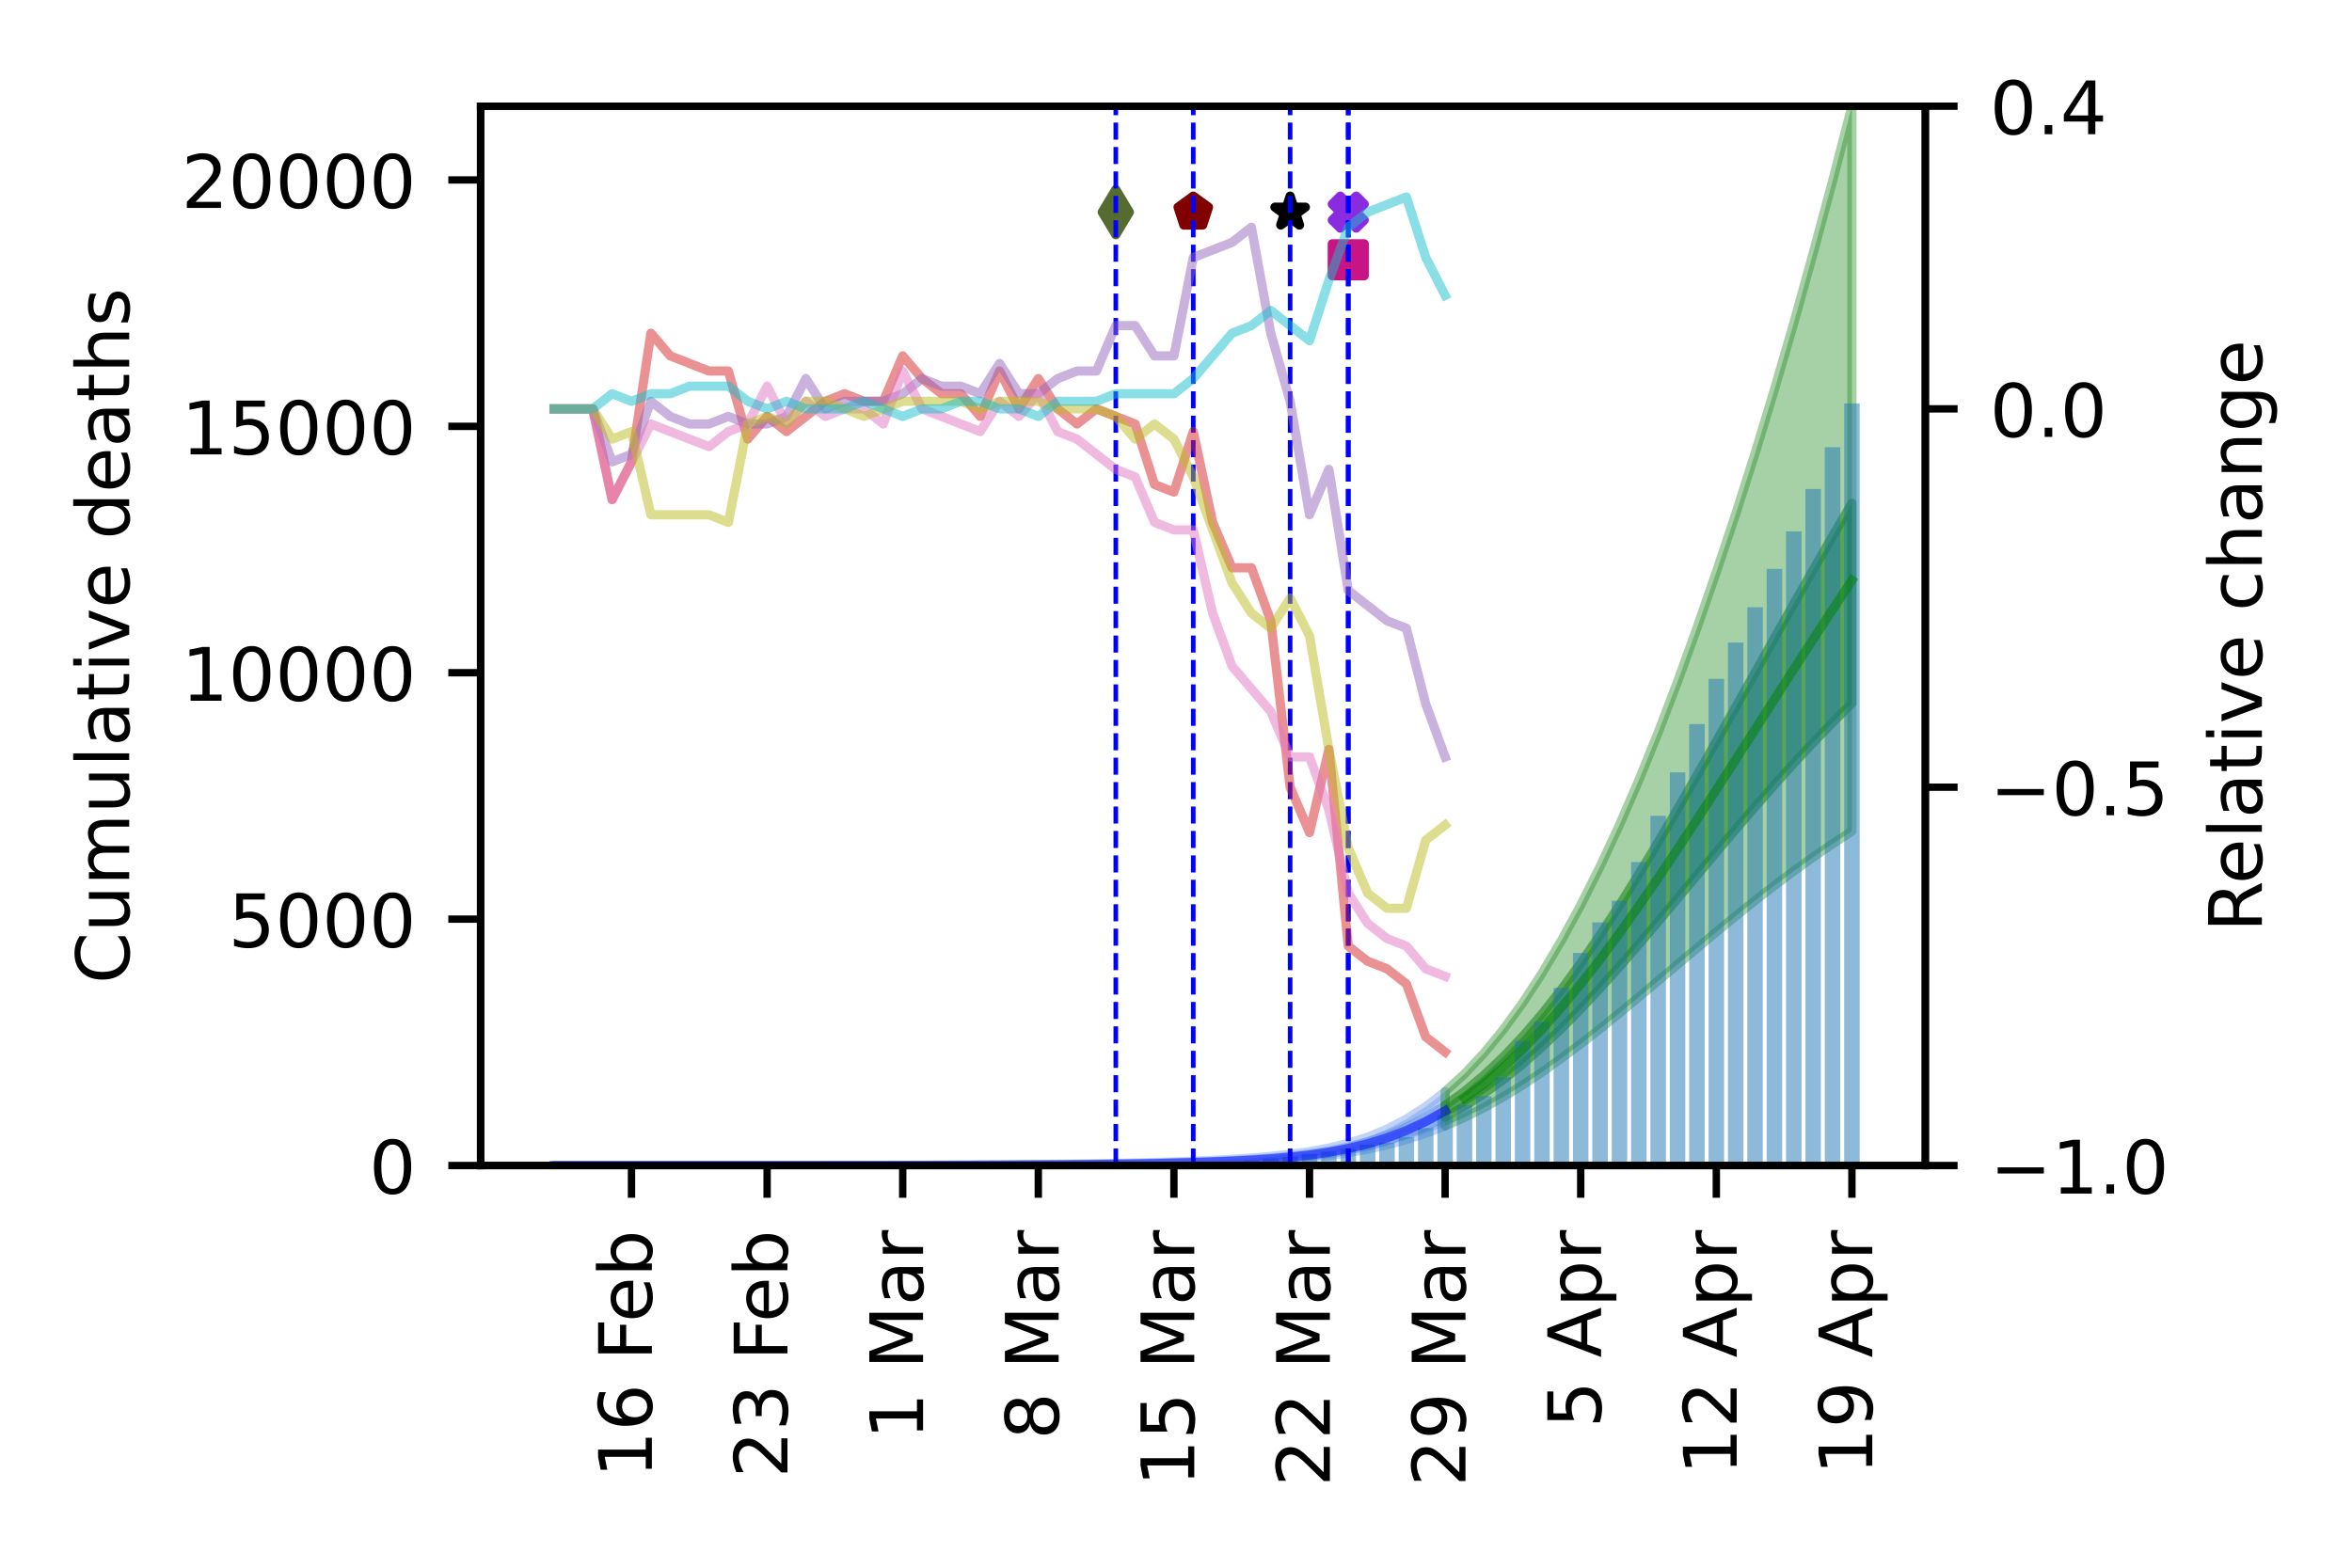 <?xml version="1.0" encoding="utf-8" standalone="no"?>
<!DOCTYPE svg PUBLIC "-//W3C//DTD SVG 1.1//EN"
  "http://www.w3.org/Graphics/SVG/1.1/DTD/svg11.dtd">
<!-- Created with matplotlib (https://matplotlib.org/) -->
<svg height="170.079pt" version="1.1" viewBox="0 0 255.118 170.079" width="255.118pt" xmlns="http://www.w3.org/2000/svg" xmlns:xlink="http://www.w3.org/1999/xlink">
 <defs>
  <style type="text/css">
*{stroke-linecap:butt;stroke-linejoin:round;}
  </style>
 </defs>
 <g id="figure_1">
  <g id="patch_1">
   <path d="M 0 170.079 
L 255.118 170.079 
L 255.118 0 
L 0 0 
z
" style="fill:#ffffff;"/>
  </g>
  <g id="axes_1">
   <g id="patch_2">
    <path d="M 52.13 126.449 
L 208.838 126.449 
L 208.838 11.52 
L 52.13 11.52 
z
" style="fill:#ffffff;"/>
   </g>
   <g id="PolyCollection_1">
    <defs>
     <path d="M 60.094 -43.63 
L 60.094 -43.63 
L 62.195 -43.63 
L 64.296 -43.63 
L 66.397 -43.63 
L 68.498 -43.63 
L 70.6 -43.63 
L 72.701 -43.63 
L 74.802 -43.63 
L 76.903 -43.63 
L 79.004 -43.63 
L 81.106 -43.63 
L 83.207 -43.631 
L 85.308 -43.631 
L 87.409 -43.631 
L 89.51 -43.632 
L 91.612 -43.633 
L 93.713 -43.633 
L 95.814 -43.635 
L 97.915 -43.636 
L 100.017 -43.638 
L 102.118 -43.64 
L 104.219 -43.642 
L 106.32 -43.646 
L 108.421 -43.65 
L 110.523 -43.655 
L 112.624 -43.661 
L 114.725 -43.67 
L 116.826 -43.68 
L 118.927 -43.693 
L 121.029 -43.709 
L 123.13 -43.73 
L 125.231 -43.756 
L 127.332 -43.788 
L 129.433 -43.83 
L 131.535 -43.882 
L 133.636 -43.948 
L 135.737 -44.033 
L 137.838 -44.143 
L 139.939 -44.286 
L 142.041 -44.472 
L 144.142 -44.712 
L 146.243 -45.018 
L 148.344 -45.402 
L 150.446 -45.873 
L 152.547 -46.444 
L 154.648 -47.127 
L 156.749 -47.929 
L 156.749 -51.649 
L 156.749 -51.649 
L 154.648 -50.02 
L 152.547 -48.669 
L 150.446 -47.574 
L 148.344 -46.708 
L 146.243 -46.039 
L 144.142 -45.528 
L 142.041 -45.143 
L 139.939 -44.85 
L 137.838 -44.624 
L 135.737 -44.446 
L 133.636 -44.305 
L 131.535 -44.191 
L 129.433 -44.098 
L 127.332 -44.022 
L 125.231 -43.959 
L 123.13 -43.906 
L 121.029 -43.862 
L 118.927 -43.825 
L 116.826 -43.794 
L 114.725 -43.767 
L 112.624 -43.745 
L 110.523 -43.726 
L 108.421 -43.71 
L 106.32 -43.696 
L 104.219 -43.685 
L 102.118 -43.675 
L 100.017 -43.667 
L 97.915 -43.66 
L 95.814 -43.654 
L 93.713 -43.649 
L 91.612 -43.644 
L 89.51 -43.641 
L 87.409 -43.638 
L 85.308 -43.636 
L 83.207 -43.634 
L 81.106 -43.633 
L 79.004 -43.632 
L 76.903 -43.631 
L 74.802 -43.631 
L 72.701 -43.63 
L 70.6 -43.63 
L 68.498 -43.63 
L 66.397 -43.63 
L 64.296 -43.63 
L 62.195 -43.63 
L 60.094 -43.63 
z
" id="m5f11920860" style="stroke:#6495ed;stroke-opacity:0.4;"/>
    </defs>
    <g clip-path="url(#p632bf73166)">
     <use style="fill:#6495ed;fill-opacity:0.4;stroke:#6495ed;stroke-opacity:0.4;" x="0" xlink:href="#m5f11920860" y="170.079"/>
    </g>
   </g>
   <g id="PolyCollection_2">
    <defs>
     <path d="M 60.094 -43.63 
L 60.094 -43.63 
L 62.195 -43.63 
L 64.296 -43.63 
L 66.397 -43.63 
L 68.498 -43.63 
L 70.6 -43.63 
L 72.701 -43.63 
L 74.802 -43.63 
L 76.903 -43.63 
L 79.004 -43.631 
L 81.106 -43.631 
L 83.207 -43.631 
L 85.308 -43.632 
L 87.409 -43.633 
L 89.51 -43.634 
L 91.612 -43.635 
L 93.713 -43.636 
L 95.814 -43.638 
L 97.915 -43.641 
L 100.017 -43.643 
L 102.118 -43.647 
L 104.219 -43.651 
L 106.32 -43.656 
L 108.421 -43.663 
L 110.523 -43.67 
L 112.624 -43.68 
L 114.725 -43.691 
L 116.826 -43.706 
L 118.927 -43.723 
L 121.029 -43.745 
L 123.13 -43.771 
L 125.231 -43.804 
L 127.332 -43.845 
L 129.433 -43.895 
L 131.535 -43.958 
L 133.636 -44.037 
L 135.737 -44.136 
L 137.838 -44.264 
L 139.939 -44.43 
L 142.041 -44.646 
L 144.142 -44.926 
L 146.243 -45.286 
L 148.344 -45.745 
L 150.446 -46.319 
L 152.547 -47.026 
L 154.648 -47.882 
L 156.749 -48.894 
L 156.749 -50.153 
L 156.749 -50.153 
L 154.648 -48.864 
L 152.547 -47.786 
L 150.446 -46.904 
L 148.344 -46.196 
L 146.243 -45.638 
L 144.142 -45.206 
L 142.041 -44.875 
L 139.939 -44.623 
L 137.838 -44.429 
L 135.737 -44.279 
L 133.636 -44.16 
L 131.535 -44.065 
L 129.433 -43.988 
L 127.332 -43.925 
L 125.231 -43.874 
L 123.13 -43.832 
L 121.029 -43.797 
L 118.927 -43.769 
L 116.826 -43.745 
L 114.725 -43.725 
L 112.624 -43.708 
L 110.523 -43.694 
L 108.421 -43.683 
L 106.32 -43.673 
L 104.219 -43.665 
L 102.118 -43.659 
L 100.017 -43.653 
L 97.915 -43.649 
L 95.814 -43.645 
L 93.713 -43.641 
L 91.612 -43.639 
L 89.51 -43.637 
L 87.409 -43.635 
L 85.308 -43.634 
L 83.207 -43.633 
L 81.106 -43.632 
L 79.004 -43.631 
L 76.903 -43.631 
L 74.802 -43.63 
L 72.701 -43.63 
L 70.6 -43.63 
L 68.498 -43.63 
L 66.397 -43.63 
L 64.296 -43.63 
L 62.195 -43.63 
L 60.094 -43.63 
z
" id="ma0b0ea42a6" style="stroke:#6495ed;stroke-opacity:0.6;"/>
    </defs>
    <g clip-path="url(#p632bf73166)">
     <use style="fill:#6495ed;fill-opacity:0.6;stroke:#6495ed;stroke-opacity:0.6;" x="0" xlink:href="#ma0b0ea42a6" y="170.079"/>
    </g>
   </g>
   <g id="PolyCollection_3">
    <defs>
     <path d="M 156.749 -51.649 
L 156.749 -47.929 
L 158.85 -48.855 
L 160.952 -49.903 
L 163.053 -51.072 
L 165.154 -52.359 
L 167.255 -53.762 
L 169.356 -55.257 
L 171.458 -56.831 
L 173.559 -58.472 
L 175.66 -60.169 
L 177.761 -61.908 
L 179.862 -63.673 
L 181.964 -65.446 
L 184.065 -67.214 
L 186.166 -68.966 
L 188.267 -70.689 
L 190.368 -72.376 
L 192.47 -74.006 
L 194.571 -75.581 
L 196.672 -77.087 
L 198.773 -78.53 
L 200.875 -79.902 
L 200.875 -158.559 
L 200.875 -158.559 
L 198.773 -150.425 
L 196.672 -142.612 
L 194.571 -135.029 
L 192.47 -127.818 
L 190.368 -120.894 
L 188.267 -114.293 
L 186.166 -108.011 
L 184.065 -101.938 
L 181.964 -96.126 
L 179.862 -90.615 
L 177.761 -85.424 
L 175.66 -80.577 
L 173.559 -76.069 
L 171.458 -71.88 
L 169.356 -68.029 
L 167.255 -64.482 
L 165.154 -61.263 
L 163.053 -58.373 
L 160.952 -55.811 
L 158.85 -53.572 
L 156.749 -51.649 
z
" id="m124aab570a" style="stroke:#228b22;stroke-opacity:0.4;"/>
    </defs>
    <g clip-path="url(#p632bf73166)">
     <use style="fill:#228b22;fill-opacity:0.4;stroke:#228b22;stroke-opacity:0.4;" x="0" xlink:href="#m124aab570a" y="170.079"/>
    </g>
   </g>
   <g id="PolyCollection_4">
    <defs>
     <path d="M 156.749 -50.153 
L 156.749 -48.894 
L 158.85 -50.074 
L 160.952 -51.425 
L 163.053 -52.948 
L 165.154 -54.64 
L 167.255 -56.491 
L 169.356 -58.49 
L 171.458 -60.623 
L 173.559 -62.869 
L 175.66 -65.207 
L 177.761 -67.625 
L 179.862 -70.096 
L 181.964 -72.6 
L 184.065 -75.114 
L 186.166 -77.623 
L 188.267 -80.105 
L 190.368 -82.544 
L 192.47 -84.934 
L 194.571 -87.265 
L 196.672 -89.519 
L 198.773 -91.691 
L 200.875 -93.777 
L 200.875 -115.483 
L 200.875 -115.483 
L 198.773 -111.906 
L 196.672 -108.264 
L 194.571 -104.577 
L 192.47 -100.854 
L 190.368 -97.108 
L 188.267 -93.368 
L 186.166 -89.645 
L 184.065 -85.955 
L 181.964 -82.31 
L 179.862 -78.726 
L 177.761 -75.237 
L 175.66 -71.871 
L 173.559 -68.651 
L 171.458 -65.592 
L 169.356 -62.726 
L 167.255 -60.067 
L 165.154 -57.624 
L 163.053 -55.404 
L 160.952 -53.416 
L 158.85 -51.668 
L 156.749 -50.153 
z
" id="m4860cd53b2" style="stroke:#228b22;stroke-opacity:0.6;"/>
    </defs>
    <g clip-path="url(#p632bf73166)">
     <use style="fill:#228b22;fill-opacity:0.6;stroke:#228b22;stroke-opacity:0.6;" x="0" xlink:href="#m4860cd53b2" y="170.079"/>
    </g>
   </g>
   <g id="PathCollection_1">
    <defs>
     <path d="M -0.866 1.732 
L 0 0.866 
L 0.866 1.732 
L 1.732 0.866 
L 0.866 0 
L 1.732 -0.866 
L 0.866 -1.732 
L 0 -0.866 
L -0.866 -1.732 
L -1.732 -0.866 
L -0.866 0 
L -1.732 0.866 
z
" id="mae37533519" style="stroke:#8a2be2;"/>
    </defs>
    <g clip-path="url(#p632bf73166)">
     <use style="fill:#8a2be2;stroke:#8a2be2;" x="146.243" xlink:href="#mae37533519" y="23.013"/>
    </g>
   </g>
   <g id="PathCollection_2">
    <defs>
     <path d="M 0 -1.732 
L -0.389 -0.535 
L -1.647 -0.535 
L -0.629 0.204 
L -1.018 1.401 
L -0 0.662 
L 1.018 1.401 
L 0.629 0.204 
L 1.647 -0.535 
L 0.389 -0.535 
z
" id="mb4231408d7" style="stroke:#000000;"/>
    </defs>
    <g clip-path="url(#p632bf73166)">
     <use style="stroke:#000000;" x="139.939" xlink:href="#mb4231408d7" y="23.013"/>
    </g>
   </g>
   <g id="PathCollection_3">
    <defs>
     <path d="M -1.732 1.732 
L 1.732 1.732 
L 1.732 -1.732 
L -1.732 -1.732 
z
" id="m657c094e1b" style="stroke:#c71585;"/>
    </defs>
    <g clip-path="url(#p632bf73166)">
     <use style="fill:#c71585;stroke:#c71585;" x="146.243" xlink:href="#m657c094e1b" y="28.185"/>
    </g>
   </g>
   <g id="PathCollection_4">
    <defs>
     <path d="M 0 -1.732 
L -1.647 -0.535 
L -1.018 1.401 
L 1.018 1.401 
L 1.647 -0.535 
z
" id="m9502b06add" style="stroke:#800000;"/>
    </defs>
    <g clip-path="url(#p632bf73166)">
     <use style="fill:#800000;stroke:#800000;" x="129.433" xlink:href="#m9502b06add" y="23.013"/>
    </g>
   </g>
   <g id="PathCollection_5">
    <defs>
     <path d="M -0 2.449 
L 1.47 0 
L 0 -2.449 
L -1.47 -0 
z
" id="mf3a448b32b" style="stroke:#556b2f;"/>
    </defs>
    <g clip-path="url(#p632bf73166)">
     <use style="fill:#556b2f;stroke:#556b2f;" x="121.029" xlink:href="#mf3a448b32b" y="23.013"/>
    </g>
   </g>
   <g id="patch_3">
    <path clip-path="url(#p632bf73166)" d="M 59.253 126.449 
L 60.934 126.449 
L 60.934 126.449 
L 59.253 126.449 
z
" style="fill:#1f77b4;opacity:0.5;"/>
   </g>
   <g id="patch_4">
    <path clip-path="url(#p632bf73166)" d="M 61.354 126.449 
L 63.035 126.449 
L 63.035 126.449 
L 61.354 126.449 
z
" style="fill:#1f77b4;opacity:0.5;"/>
   </g>
   <g id="patch_5">
    <path clip-path="url(#p632bf73166)" d="M 63.456 126.449 
L 65.136 126.449 
L 65.136 126.449 
L 63.456 126.449 
z
" style="fill:#1f77b4;opacity:0.5;"/>
   </g>
   <g id="patch_6">
    <path clip-path="url(#p632bf73166)" d="M 65.557 126.449 
L 67.238 126.449 
L 67.238 126.449 
L 65.557 126.449 
z
" style="fill:#1f77b4;opacity:0.5;"/>
   </g>
   <g id="patch_7">
    <path clip-path="url(#p632bf73166)" d="M 67.658 126.449 
L 69.339 126.449 
L 69.339 126.449 
L 67.658 126.449 
z
" style="fill:#1f77b4;opacity:0.5;"/>
   </g>
   <g id="patch_8">
    <path clip-path="url(#p632bf73166)" d="M 69.759 126.449 
L 71.44 126.449 
L 71.44 126.449 
L 69.759 126.449 
z
" style="fill:#1f77b4;opacity:0.5;"/>
   </g>
   <g id="patch_9">
    <path clip-path="url(#p632bf73166)" d="M 71.86 126.449 
L 73.541 126.449 
L 73.541 126.449 
L 71.86 126.449 
z
" style="fill:#1f77b4;opacity:0.5;"/>
   </g>
   <g id="patch_10">
    <path clip-path="url(#p632bf73166)" d="M 73.962 126.449 
L 75.643 126.449 
L 75.643 126.449 
L 73.962 126.449 
z
" style="fill:#1f77b4;opacity:0.5;"/>
   </g>
   <g id="patch_11">
    <path clip-path="url(#p632bf73166)" d="M 76.063 126.449 
L 77.744 126.449 
L 77.744 126.449 
L 76.063 126.449 
z
" style="fill:#1f77b4;opacity:0.5;"/>
   </g>
   <g id="patch_12">
    <path clip-path="url(#p632bf73166)" d="M 78.164 126.449 
L 79.845 126.449 
L 79.845 126.449 
L 78.164 126.449 
z
" style="fill:#1f77b4;opacity:0.5;"/>
   </g>
   <g id="patch_13">
    <path clip-path="url(#p632bf73166)" d="M 80.265 126.449 
L 81.946 126.449 
L 81.946 126.449 
L 80.265 126.449 
z
" style="fill:#1f77b4;opacity:0.5;"/>
   </g>
   <g id="patch_14">
    <path clip-path="url(#p632bf73166)" d="M 82.366 126.449 
L 84.047 126.449 
L 84.047 126.449 
L 82.366 126.449 
z
" style="fill:#1f77b4;opacity:0.5;"/>
   </g>
   <g id="patch_15">
    <path clip-path="url(#p632bf73166)" d="M 84.468 126.449 
L 86.149 126.449 
L 86.149 126.449 
L 84.468 126.449 
z
" style="fill:#1f77b4;opacity:0.5;"/>
   </g>
   <g id="patch_16">
    <path clip-path="url(#p632bf73166)" d="M 86.569 126.449 
L 88.25 126.449 
L 88.25 126.449 
L 86.569 126.449 
z
" style="fill:#1f77b4;opacity:0.5;"/>
   </g>
   <g id="patch_17">
    <path clip-path="url(#p632bf73166)" d="M 88.67 126.449 
L 90.351 126.449 
L 90.351 126.449 
L 88.67 126.449 
z
" style="fill:#1f77b4;opacity:0.5;"/>
   </g>
   <g id="patch_18">
    <path clip-path="url(#p632bf73166)" d="M 90.771 126.449 
L 92.452 126.449 
L 92.452 126.449 
L 90.771 126.449 
z
" style="fill:#1f77b4;opacity:0.5;"/>
   </g>
   <g id="patch_19">
    <path clip-path="url(#p632bf73166)" d="M 92.872 126.449 
L 94.553 126.449 
L 94.553 126.449 
L 92.872 126.449 
z
" style="fill:#1f77b4;opacity:0.5;"/>
   </g>
   <g id="patch_20">
    <path clip-path="url(#p632bf73166)" d="M 94.974 126.449 
L 96.655 126.449 
L 96.655 126.449 
L 94.974 126.449 
z
" style="fill:#1f77b4;opacity:0.5;"/>
   </g>
   <g id="patch_21">
    <path clip-path="url(#p632bf73166)" d="M 97.075 126.449 
L 98.756 126.449 
L 98.756 126.449 
L 97.075 126.449 
z
" style="fill:#1f77b4;opacity:0.5;"/>
   </g>
   <g id="patch_22">
    <path clip-path="url(#p632bf73166)" d="M 99.176 126.449 
L 100.857 126.449 
L 100.857 126.449 
L 99.176 126.449 
z
" style="fill:#1f77b4;opacity:0.5;"/>
   </g>
   <g id="patch_23">
    <path clip-path="url(#p632bf73166)" d="M 101.277 126.449 
L 102.958 126.449 
L 102.958 126.449 
L 101.277 126.449 
z
" style="fill:#1f77b4;opacity:0.5;"/>
   </g>
   <g id="patch_24">
    <path clip-path="url(#p632bf73166)" d="M 103.378 126.449 
L 105.059 126.449 
L 105.059 126.449 
L 103.378 126.449 
z
" style="fill:#1f77b4;opacity:0.5;"/>
   </g>
   <g id="patch_25">
    <path clip-path="url(#p632bf73166)" d="M 105.48 126.449 
L 107.161 126.449 
L 107.161 126.449 
L 105.48 126.449 
z
" style="fill:#1f77b4;opacity:0.5;"/>
   </g>
   <g id="patch_26">
    <path clip-path="url(#p632bf73166)" d="M 107.581 126.449 
L 109.262 126.449 
L 109.262 126.443 
L 107.581 126.443 
z
" style="fill:#1f77b4;opacity:0.5;"/>
   </g>
   <g id="patch_27">
    <path clip-path="url(#p632bf73166)" d="M 109.682 126.449 
L 111.363 126.449 
L 111.363 126.443 
L 109.682 126.443 
z
" style="fill:#1f77b4;opacity:0.5;"/>
   </g>
   <g id="patch_28">
    <path clip-path="url(#p632bf73166)" d="M 111.783 126.449 
L 113.464 126.449 
L 113.464 126.438 
L 111.783 126.438 
z
" style="fill:#1f77b4;opacity:0.5;"/>
   </g>
   <g id="patch_29">
    <path clip-path="url(#p632bf73166)" d="M 113.885 126.449 
L 115.565 126.449 
L 115.565 126.433 
L 113.885 126.433 
z
" style="fill:#1f77b4;opacity:0.5;"/>
   </g>
   <g id="patch_30">
    <path clip-path="url(#p632bf73166)" d="M 115.986 126.449 
L 117.667 126.449 
L 117.667 126.422 
L 115.986 126.422 
z
" style="fill:#1f77b4;opacity:0.5;"/>
   </g>
   <g id="patch_31">
    <path clip-path="url(#p632bf73166)" d="M 118.087 126.449 
L 119.768 126.449 
L 119.768 126.417 
L 118.087 126.417 
z
" style="fill:#1f77b4;opacity:0.5;"/>
   </g>
   <g id="patch_32">
    <path clip-path="url(#p632bf73166)" d="M 120.188 126.449 
L 121.869 126.449 
L 121.869 126.417 
L 120.188 126.417 
z
" style="fill:#1f77b4;opacity:0.5;"/>
   </g>
   <g id="patch_33">
    <path clip-path="url(#p632bf73166)" d="M 122.289 126.449 
L 123.97 126.449 
L 123.97 126.395 
L 122.289 126.395 
z
" style="fill:#1f77b4;opacity:0.5;"/>
   </g>
   <g id="patch_34">
    <path clip-path="url(#p632bf73166)" d="M 124.391 126.449 
L 126.072 126.449 
L 126.072 126.395 
L 124.391 126.395 
z
" style="fill:#1f77b4;opacity:0.5;"/>
   </g>
   <g id="patch_35">
    <path clip-path="url(#p632bf73166)" d="M 126.492 126.449 
L 128.173 126.449 
L 128.173 126.336 
L 126.492 126.336 
z
" style="fill:#1f77b4;opacity:0.5;"/>
   </g>
   <g id="patch_36">
    <path clip-path="url(#p632bf73166)" d="M 128.593 126.449 
L 130.274 126.449 
L 130.274 126.262 
L 128.593 126.262 
z
" style="fill:#1f77b4;opacity:0.5;"/>
   </g>
   <g id="patch_37">
    <path clip-path="url(#p632bf73166)" d="M 130.694 126.449 
L 132.375 126.449 
L 132.375 126.155 
L 130.694 126.155 
z
" style="fill:#1f77b4;opacity:0.5;"/>
   </g>
   <g id="patch_38">
    <path clip-path="url(#p632bf73166)" d="M 132.795 126.449 
L 134.476 126.449 
L 134.476 126.128 
L 132.795 126.128 
z
" style="fill:#1f77b4;opacity:0.5;"/>
   </g>
   <g id="patch_39">
    <path clip-path="url(#p632bf73166)" d="M 134.897 126.449 
L 136.578 126.449 
L 136.578 125.898 
L 134.897 125.898 
z
" style="fill:#1f77b4;opacity:0.5;"/>
   </g>
   <g id="patch_40">
    <path clip-path="url(#p632bf73166)" d="M 136.998 126.449 
L 138.679 126.449 
L 138.679 125.679 
L 136.998 125.679 
z
" style="fill:#1f77b4;opacity:0.5;"/>
   </g>
   <g id="patch_41">
    <path clip-path="url(#p632bf73166)" d="M 139.099 126.449 
L 140.78 126.449 
L 140.78 125.502 
L 139.099 125.502 
z
" style="fill:#1f77b4;opacity:0.5;"/>
   </g>
   <g id="patch_42">
    <path clip-path="url(#p632bf73166)" d="M 141.2 126.449 
L 142.881 126.449 
L 142.881 125.203 
L 141.2 125.203 
z
" style="fill:#1f77b4;opacity:0.5;"/>
   </g>
   <g id="patch_43">
    <path clip-path="url(#p632bf73166)" d="M 143.301 126.449 
L 144.982 126.449 
L 144.982 124.946 
L 143.301 124.946 
z
" style="fill:#1f77b4;opacity:0.5;"/>
   </g>
   <g id="patch_44">
    <path clip-path="url(#p632bf73166)" d="M 145.403 126.449 
L 147.084 126.449 
L 147.084 124.658 
L 145.403 124.658 
z
" style="fill:#1f77b4;opacity:0.5;"/>
   </g>
   <g id="patch_45">
    <path clip-path="url(#p632bf73166)" d="M 147.504 126.449 
L 149.185 126.449 
L 149.185 124.193 
L 147.504 124.193 
z
" style="fill:#1f77b4;opacity:0.5;"/>
   </g>
   <g id="patch_46">
    <path clip-path="url(#p632bf73166)" d="M 149.605 126.449 
L 151.286 126.449 
L 151.286 123.973 
L 149.605 123.973 
z
" style="fill:#1f77b4;opacity:0.5;"/>
   </g>
   <g id="patch_47">
    <path clip-path="url(#p632bf73166)" d="M 151.706 126.449 
L 153.387 126.449 
L 153.387 123.359 
L 151.706 123.359 
z
" style="fill:#1f77b4;opacity:0.5;"/>
   </g>
   <g id="patch_48">
    <path clip-path="url(#p632bf73166)" d="M 153.807 126.449 
L 155.488 126.449 
L 155.488 122.391 
L 153.807 122.391 
z
" style="fill:#1f77b4;opacity:0.5;"/>
   </g>
   <g id="patch_49">
    <path clip-path="url(#p632bf73166)" d="M 155.909 126.449 
L 157.59 126.449 
L 157.59 121.001 
L 155.909 121.001 
z
" style="fill:#1f77b4;opacity:0.5;"/>
   </g>
   <g id="patch_50">
    <path clip-path="url(#p632bf73166)" d="M 158.01 126.449 
L 159.691 126.449 
L 159.691 119.883 
L 158.01 119.883 
z
" style="fill:#1f77b4;opacity:0.5;"/>
   </g>
   <g id="patch_51">
    <path clip-path="url(#p632bf73166)" d="M 160.111 126.449 
L 161.792 126.449 
L 161.792 118.921 
L 160.111 118.921 
z
" style="fill:#1f77b4;opacity:0.5;"/>
   </g>
   <g id="patch_52">
    <path clip-path="url(#p632bf73166)" d="M 162.212 126.449 
L 163.893 126.449 
L 163.893 116.884 
L 162.212 116.884 
z
" style="fill:#1f77b4;opacity:0.5;"/>
   </g>
   <g id="patch_53">
    <path clip-path="url(#p632bf73166)" d="M 164.314 126.449 
L 165.994 126.449 
L 165.994 112.912 
L 164.314 112.912 
z
" style="fill:#1f77b4;opacity:0.5;"/>
   </g>
   <g id="patch_54">
    <path clip-path="url(#p632bf73166)" d="M 166.415 126.449 
L 168.096 126.449 
L 168.096 110.832 
L 166.415 110.832 
z
" style="fill:#1f77b4;opacity:0.5;"/>
   </g>
   <g id="patch_55">
    <path clip-path="url(#p632bf73166)" d="M 168.516 126.449 
L 170.197 126.449 
L 170.197 107.175 
L 168.516 107.175 
z
" style="fill:#1f77b4;opacity:0.5;"/>
   </g>
   <g id="patch_56">
    <path clip-path="url(#p632bf73166)" d="M 170.617 126.449 
L 172.298 126.449 
L 172.298 103.39 
L 170.617 103.39 
z
" style="fill:#1f77b4;opacity:0.5;"/>
   </g>
   <g id="patch_57">
    <path clip-path="url(#p632bf73166)" d="M 172.718 126.449 
L 174.399 126.449 
L 174.399 100.07 
L 172.718 100.07 
z
" style="fill:#1f77b4;opacity:0.5;"/>
   </g>
   <g id="patch_58">
    <path clip-path="url(#p632bf73166)" d="M 174.82 126.449 
L 176.501 126.449 
L 176.501 97.723 
L 174.82 97.723 
z
" style="fill:#1f77b4;opacity:0.5;"/>
   </g>
   <g id="patch_59">
    <path clip-path="url(#p632bf73166)" d="M 176.921 126.449 
L 178.602 126.449 
L 178.602 93.52 
L 176.921 93.52 
z
" style="fill:#1f77b4;opacity:0.5;"/>
   </g>
   <g id="patch_60">
    <path clip-path="url(#p632bf73166)" d="M 179.022 126.449 
L 180.703 126.449 
L 180.703 88.506 
L 179.022 88.506 
z
" style="fill:#1f77b4;opacity:0.5;"/>
   </g>
   <g id="patch_61">
    <path clip-path="url(#p632bf73166)" d="M 181.123 126.449 
L 182.804 126.449 
L 182.804 83.795 
L 181.123 83.795 
z
" style="fill:#1f77b4;opacity:0.5;"/>
   </g>
   <g id="patch_62">
    <path clip-path="url(#p632bf73166)" d="M 183.224 126.449 
L 184.905 126.449 
L 184.905 78.556 
L 183.224 78.556 
z
" style="fill:#1f77b4;opacity:0.5;"/>
   </g>
   <g id="patch_63">
    <path clip-path="url(#p632bf73166)" d="M 185.326 126.449 
L 187.007 126.449 
L 187.007 73.653 
L 185.326 73.653 
z
" style="fill:#1f77b4;opacity:0.5;"/>
   </g>
   <g id="patch_64">
    <path clip-path="url(#p632bf73166)" d="M 187.427 126.449 
L 189.108 126.449 
L 189.108 69.713 
L 187.427 69.713 
z
" style="fill:#1f77b4;opacity:0.5;"/>
   </g>
   <g id="patch_65">
    <path clip-path="url(#p632bf73166)" d="M 189.528 126.449 
L 191.209 126.449 
L 191.209 65.88 
L 189.528 65.88 
z
" style="fill:#1f77b4;opacity:0.5;"/>
   </g>
   <g id="patch_66">
    <path clip-path="url(#p632bf73166)" d="M 191.629 126.449 
L 193.31 126.449 
L 193.31 61.72 
L 191.629 61.72 
z
" style="fill:#1f77b4;opacity:0.5;"/>
   </g>
   <g id="patch_67">
    <path clip-path="url(#p632bf73166)" d="M 193.73 126.449 
L 195.411 126.449 
L 195.411 57.652 
L 193.73 57.652 
z
" style="fill:#1f77b4;opacity:0.5;"/>
   </g>
   <g id="patch_68">
    <path clip-path="url(#p632bf73166)" d="M 195.832 126.449 
L 197.513 126.449 
L 197.513 53.048 
L 195.832 53.048 
z
" style="fill:#1f77b4;opacity:0.5;"/>
   </g>
   <g id="patch_69">
    <path clip-path="url(#p632bf73166)" d="M 197.933 126.449 
L 199.614 126.449 
L 199.614 48.52 
L 197.933 48.52 
z
" style="fill:#1f77b4;opacity:0.5;"/>
   </g>
   <g id="patch_70">
    <path clip-path="url(#p632bf73166)" d="M 200.034 126.449 
L 201.715 126.449 
L 201.715 43.772 
L 200.034 43.772 
z
" style="fill:#1f77b4;opacity:0.5;"/>
   </g>
   <g id="matplotlib.axis_1">
    <g id="xtick_1">
     <g id="line2d_1">
      <defs>
       <path d="M 0 0 
L 0 3.5 
" id="m95a0ed05ae" style="stroke:#000000;stroke-width:0.8;"/>
      </defs>
      <g>
       <use style="stroke:#000000;stroke-width:0.8;" x="200.875" xlink:href="#m95a0ed05ae" y="126.449"/>
      </g>
     </g>
     <g id="text_1">
      <!-- 19 Apr -->
      <defs>
       <path d="M 12.406 8.297 
L 28.516 8.297 
L 28.516 63.922 
L 10.984 60.406 
L 10.984 69.391 
L 28.422 72.906 
L 38.281 72.906 
L 38.281 8.297 
L 54.391 8.297 
L 54.391 0 
L 12.406 0 
z
" id="DejaVuSans-49"/>
       <path d="M 10.984 1.516 
L 10.984 10.5 
Q 14.703 8.734 18.5 7.812 
Q 22.312 6.891 25.984 6.891 
Q 35.75 6.891 40.891 13.453 
Q 46.047 20.016 46.781 33.406 
Q 43.953 29.203 39.594 26.953 
Q 35.25 24.703 29.984 24.703 
Q 19.047 24.703 12.672 31.312 
Q 6.297 37.938 6.297 49.422 
Q 6.297 60.641 12.938 67.422 
Q 19.578 74.219 30.609 74.219 
Q 43.266 74.219 49.922 64.516 
Q 56.594 54.828 56.594 36.375 
Q 56.594 19.141 48.406 8.859 
Q 40.234 -1.422 26.422 -1.422 
Q 22.703 -1.422 18.891 -0.688 
Q 15.094 0.047 10.984 1.516 
z
M 30.609 32.422 
Q 37.25 32.422 41.125 36.953 
Q 45.016 41.5 45.016 49.422 
Q 45.016 57.281 41.125 61.844 
Q 37.25 66.406 30.609 66.406 
Q 23.969 66.406 20.094 61.844 
Q 16.219 57.281 16.219 49.422 
Q 16.219 41.5 20.094 36.953 
Q 23.969 32.422 30.609 32.422 
z
" id="DejaVuSans-57"/>
       <path id="DejaVuSans-32"/>
       <path d="M 34.188 63.188 
L 20.797 26.906 
L 47.609 26.906 
z
M 28.609 72.906 
L 39.797 72.906 
L 67.578 0 
L 57.328 0 
L 50.688 18.703 
L 17.828 18.703 
L 11.188 0 
L 0.781 0 
z
" id="DejaVuSans-65"/>
       <path d="M 18.109 8.203 
L 18.109 -20.797 
L 9.078 -20.797 
L 9.078 54.688 
L 18.109 54.688 
L 18.109 46.391 
Q 20.953 51.266 25.266 53.625 
Q 29.594 56 35.594 56 
Q 45.562 56 51.781 48.094 
Q 58.016 40.188 58.016 27.297 
Q 58.016 14.406 51.781 6.484 
Q 45.562 -1.422 35.594 -1.422 
Q 29.594 -1.422 25.266 0.953 
Q 20.953 3.328 18.109 8.203 
z
M 48.688 27.297 
Q 48.688 37.203 44.609 42.844 
Q 40.531 48.484 33.406 48.484 
Q 26.266 48.484 22.188 42.844 
Q 18.109 37.203 18.109 27.297 
Q 18.109 17.391 22.188 11.75 
Q 26.266 6.109 33.406 6.109 
Q 40.531 6.109 44.609 11.75 
Q 48.688 17.391 48.688 27.297 
z
" id="DejaVuSans-112"/>
       <path d="M 41.109 46.297 
Q 39.594 47.172 37.812 47.578 
Q 36.031 48 33.891 48 
Q 26.266 48 22.188 43.047 
Q 18.109 38.094 18.109 28.812 
L 18.109 0 
L 9.078 0 
L 9.078 54.688 
L 18.109 54.688 
L 18.109 46.188 
Q 20.953 51.172 25.484 53.578 
Q 30.031 56 36.531 56 
Q 37.453 56 38.578 55.875 
Q 39.703 55.766 41.062 55.516 
z
" id="DejaVuSans-114"/>
      </defs>
      <g transform="translate(203.082 160.011)rotate(-90)scale(0.08 -0.08)">
       <use xlink:href="#DejaVuSans-49"/>
       <use x="63.623" xlink:href="#DejaVuSans-57"/>
       <use x="127.246" xlink:href="#DejaVuSans-32"/>
       <use x="159.033" xlink:href="#DejaVuSans-65"/>
       <use x="227.441" xlink:href="#DejaVuSans-112"/>
       <use x="290.918" xlink:href="#DejaVuSans-114"/>
      </g>
     </g>
    </g>
    <g id="xtick_2">
     <g id="line2d_2">
      <g>
       <use style="stroke:#000000;stroke-width:0.8;" x="186.166" xlink:href="#m95a0ed05ae" y="126.449"/>
      </g>
     </g>
     <g id="text_2">
      <!-- 12 Apr -->
      <defs>
       <path d="M 19.188 8.297 
L 53.609 8.297 
L 53.609 0 
L 7.328 0 
L 7.328 8.297 
Q 12.938 14.109 22.625 23.891 
Q 32.328 33.688 34.812 36.531 
Q 39.547 41.844 41.422 45.531 
Q 43.312 49.219 43.312 52.781 
Q 43.312 58.594 39.234 62.25 
Q 35.156 65.922 28.609 65.922 
Q 23.969 65.922 18.812 64.312 
Q 13.672 62.703 7.812 59.422 
L 7.812 69.391 
Q 13.766 71.781 18.938 73 
Q 24.125 74.219 28.422 74.219 
Q 39.75 74.219 46.484 68.547 
Q 53.219 62.891 53.219 53.422 
Q 53.219 48.922 51.531 44.891 
Q 49.859 40.875 45.406 35.406 
Q 44.188 33.984 37.641 27.219 
Q 31.109 20.453 19.188 8.297 
z
" id="DejaVuSans-50"/>
      </defs>
      <g transform="translate(188.374 160.011)rotate(-90)scale(0.08 -0.08)">
       <use xlink:href="#DejaVuSans-49"/>
       <use x="63.623" xlink:href="#DejaVuSans-50"/>
       <use x="127.246" xlink:href="#DejaVuSans-32"/>
       <use x="159.033" xlink:href="#DejaVuSans-65"/>
       <use x="227.441" xlink:href="#DejaVuSans-112"/>
       <use x="290.918" xlink:href="#DejaVuSans-114"/>
      </g>
     </g>
    </g>
    <g id="xtick_3">
     <g id="line2d_3">
      <g>
       <use style="stroke:#000000;stroke-width:0.8;" x="171.458" xlink:href="#m95a0ed05ae" y="126.449"/>
      </g>
     </g>
     <g id="text_3">
      <!-- 5 Apr -->
      <defs>
       <path d="M 10.797 72.906 
L 49.516 72.906 
L 49.516 64.594 
L 19.828 64.594 
L 19.828 46.734 
Q 21.969 47.469 24.109 47.828 
Q 26.266 48.188 28.422 48.188 
Q 40.625 48.188 47.75 41.5 
Q 54.891 34.812 54.891 23.391 
Q 54.891 11.625 47.562 5.094 
Q 40.234 -1.422 26.906 -1.422 
Q 22.312 -1.422 17.547 -0.641 
Q 12.797 0.141 7.719 1.703 
L 7.719 11.625 
Q 12.109 9.234 16.797 8.062 
Q 21.484 6.891 26.703 6.891 
Q 35.156 6.891 40.078 11.328 
Q 45.016 15.766 45.016 23.391 
Q 45.016 31 40.078 35.438 
Q 35.156 39.891 26.703 39.891 
Q 22.75 39.891 18.812 39.016 
Q 14.891 38.141 10.797 36.281 
z
" id="DejaVuSans-53"/>
      </defs>
      <g transform="translate(173.665 154.921)rotate(-90)scale(0.08 -0.08)">
       <use xlink:href="#DejaVuSans-53"/>
       <use x="63.623" xlink:href="#DejaVuSans-32"/>
       <use x="95.41" xlink:href="#DejaVuSans-65"/>
       <use x="163.818" xlink:href="#DejaVuSans-112"/>
       <use x="227.295" xlink:href="#DejaVuSans-114"/>
      </g>
     </g>
    </g>
    <g id="xtick_4">
     <g id="line2d_4">
      <g>
       <use style="stroke:#000000;stroke-width:0.8;" x="156.749" xlink:href="#m95a0ed05ae" y="126.449"/>
      </g>
     </g>
     <g id="text_4">
      <!-- 29 Mar -->
      <defs>
       <path d="M 9.812 72.906 
L 24.516 72.906 
L 43.109 23.297 
L 61.812 72.906 
L 76.516 72.906 
L 76.516 0 
L 66.891 0 
L 66.891 64.016 
L 48.094 14.016 
L 38.188 14.016 
L 19.391 64.016 
L 19.391 0 
L 9.812 0 
z
" id="DejaVuSans-77"/>
       <path d="M 34.281 27.484 
Q 23.391 27.484 19.188 25 
Q 14.984 22.516 14.984 16.5 
Q 14.984 11.719 18.141 8.906 
Q 21.297 6.109 26.703 6.109 
Q 34.188 6.109 38.703 11.406 
Q 43.219 16.703 43.219 25.484 
L 43.219 27.484 
z
M 52.203 31.203 
L 52.203 0 
L 43.219 0 
L 43.219 8.297 
Q 40.141 3.328 35.547 0.953 
Q 30.953 -1.422 24.312 -1.422 
Q 15.922 -1.422 10.953 3.297 
Q 6 8.016 6 15.922 
Q 6 25.141 12.172 29.828 
Q 18.359 34.516 30.609 34.516 
L 43.219 34.516 
L 43.219 35.406 
Q 43.219 41.609 39.141 45 
Q 35.062 48.391 27.688 48.391 
Q 23 48.391 18.547 47.266 
Q 14.109 46.141 10.016 43.891 
L 10.016 52.203 
Q 14.938 54.109 19.578 55.047 
Q 24.219 56 28.609 56 
Q 40.484 56 46.344 49.844 
Q 52.203 43.703 52.203 31.203 
z
" id="DejaVuSans-97"/>
      </defs>
      <g transform="translate(158.957 161.265)rotate(-90)scale(0.08 -0.08)">
       <use xlink:href="#DejaVuSans-50"/>
       <use x="63.623" xlink:href="#DejaVuSans-57"/>
       <use x="127.246" xlink:href="#DejaVuSans-32"/>
       <use x="159.033" xlink:href="#DejaVuSans-77"/>
       <use x="245.312" xlink:href="#DejaVuSans-97"/>
       <use x="306.592" xlink:href="#DejaVuSans-114"/>
      </g>
     </g>
    </g>
    <g id="xtick_5">
     <g id="line2d_5">
      <g>
       <use style="stroke:#000000;stroke-width:0.8;" x="142.041" xlink:href="#m95a0ed05ae" y="126.449"/>
      </g>
     </g>
     <g id="text_5">
      <!-- 22 Mar -->
      <g transform="translate(144.248 161.265)rotate(-90)scale(0.08 -0.08)">
       <use xlink:href="#DejaVuSans-50"/>
       <use x="63.623" xlink:href="#DejaVuSans-50"/>
       <use x="127.246" xlink:href="#DejaVuSans-32"/>
       <use x="159.033" xlink:href="#DejaVuSans-77"/>
       <use x="245.312" xlink:href="#DejaVuSans-97"/>
       <use x="306.592" xlink:href="#DejaVuSans-114"/>
      </g>
     </g>
    </g>
    <g id="xtick_6">
     <g id="line2d_6">
      <g>
       <use style="stroke:#000000;stroke-width:0.8;" x="127.332" xlink:href="#m95a0ed05ae" y="126.449"/>
      </g>
     </g>
     <g id="text_6">
      <!-- 15 Mar -->
      <g transform="translate(129.54 161.265)rotate(-90)scale(0.08 -0.08)">
       <use xlink:href="#DejaVuSans-49"/>
       <use x="63.623" xlink:href="#DejaVuSans-53"/>
       <use x="127.246" xlink:href="#DejaVuSans-32"/>
       <use x="159.033" xlink:href="#DejaVuSans-77"/>
       <use x="245.312" xlink:href="#DejaVuSans-97"/>
       <use x="306.592" xlink:href="#DejaVuSans-114"/>
      </g>
     </g>
    </g>
    <g id="xtick_7">
     <g id="line2d_7">
      <g>
       <use style="stroke:#000000;stroke-width:0.8;" x="112.624" xlink:href="#m95a0ed05ae" y="126.449"/>
      </g>
     </g>
     <g id="text_7">
      <!-- 8 Mar -->
      <defs>
       <path d="M 31.781 34.625 
Q 24.75 34.625 20.719 30.859 
Q 16.703 27.094 16.703 20.516 
Q 16.703 13.922 20.719 10.156 
Q 24.75 6.391 31.781 6.391 
Q 38.812 6.391 42.859 10.172 
Q 46.922 13.969 46.922 20.516 
Q 46.922 27.094 42.891 30.859 
Q 38.875 34.625 31.781 34.625 
z
M 21.922 38.812 
Q 15.578 40.375 12.031 44.719 
Q 8.5 49.078 8.5 55.328 
Q 8.5 64.062 14.719 69.141 
Q 20.953 74.219 31.781 74.219 
Q 42.672 74.219 48.875 69.141 
Q 55.078 64.062 55.078 55.328 
Q 55.078 49.078 51.531 44.719 
Q 48 40.375 41.703 38.812 
Q 48.828 37.156 52.797 32.312 
Q 56.781 27.484 56.781 20.516 
Q 56.781 9.906 50.312 4.234 
Q 43.844 -1.422 31.781 -1.422 
Q 19.734 -1.422 13.25 4.234 
Q 6.781 9.906 6.781 20.516 
Q 6.781 27.484 10.781 32.312 
Q 14.797 37.156 21.922 38.812 
z
M 18.312 54.391 
Q 18.312 48.734 21.844 45.562 
Q 25.391 42.391 31.781 42.391 
Q 38.141 42.391 41.719 45.562 
Q 45.312 48.734 45.312 54.391 
Q 45.312 60.062 41.719 63.234 
Q 38.141 66.406 31.781 66.406 
Q 25.391 66.406 21.844 63.234 
Q 18.312 60.062 18.312 54.391 
z
" id="DejaVuSans-56"/>
      </defs>
      <g transform="translate(114.831 156.175)rotate(-90)scale(0.08 -0.08)">
       <use xlink:href="#DejaVuSans-56"/>
       <use x="63.623" xlink:href="#DejaVuSans-32"/>
       <use x="95.41" xlink:href="#DejaVuSans-77"/>
       <use x="181.689" xlink:href="#DejaVuSans-97"/>
       <use x="242.969" xlink:href="#DejaVuSans-114"/>
      </g>
     </g>
    </g>
    <g id="xtick_8">
     <g id="line2d_8">
      <g>
       <use style="stroke:#000000;stroke-width:0.8;" x="97.915" xlink:href="#m95a0ed05ae" y="126.449"/>
      </g>
     </g>
     <g id="text_8">
      <!-- 1 Mar -->
      <g transform="translate(100.123 156.175)rotate(-90)scale(0.08 -0.08)">
       <use xlink:href="#DejaVuSans-49"/>
       <use x="63.623" xlink:href="#DejaVuSans-32"/>
       <use x="95.41" xlink:href="#DejaVuSans-77"/>
       <use x="181.689" xlink:href="#DejaVuSans-97"/>
       <use x="242.969" xlink:href="#DejaVuSans-114"/>
      </g>
     </g>
    </g>
    <g id="xtick_9">
     <g id="line2d_9">
      <g>
       <use style="stroke:#000000;stroke-width:0.8;" x="83.207" xlink:href="#m95a0ed05ae" y="126.449"/>
      </g>
     </g>
     <g id="text_9">
      <!-- 23 Feb -->
      <defs>
       <path d="M 40.578 39.312 
Q 47.656 37.797 51.625 33 
Q 55.609 28.219 55.609 21.188 
Q 55.609 10.406 48.188 4.484 
Q 40.766 -1.422 27.094 -1.422 
Q 22.516 -1.422 17.656 -0.516 
Q 12.797 0.391 7.625 2.203 
L 7.625 11.719 
Q 11.719 9.328 16.594 8.109 
Q 21.484 6.891 26.812 6.891 
Q 36.078 6.891 40.938 10.547 
Q 45.797 14.203 45.797 21.188 
Q 45.797 27.641 41.281 31.266 
Q 36.766 34.906 28.719 34.906 
L 20.219 34.906 
L 20.219 43.016 
L 29.109 43.016 
Q 36.375 43.016 40.234 45.922 
Q 44.094 48.828 44.094 54.297 
Q 44.094 59.906 40.109 62.906 
Q 36.141 65.922 28.719 65.922 
Q 24.656 65.922 20.016 65.031 
Q 15.375 64.156 9.812 62.312 
L 9.812 71.094 
Q 15.438 72.656 20.344 73.438 
Q 25.25 74.219 29.594 74.219 
Q 40.828 74.219 47.359 69.109 
Q 53.906 64.016 53.906 55.328 
Q 53.906 49.266 50.438 45.094 
Q 46.969 40.922 40.578 39.312 
z
" id="DejaVuSans-51"/>
       <path d="M 9.812 72.906 
L 51.703 72.906 
L 51.703 64.594 
L 19.672 64.594 
L 19.672 43.109 
L 48.578 43.109 
L 48.578 34.812 
L 19.672 34.812 
L 19.672 0 
L 9.812 0 
z
" id="DejaVuSans-70"/>
       <path d="M 56.203 29.594 
L 56.203 25.203 
L 14.891 25.203 
Q 15.484 15.922 20.484 11.062 
Q 25.484 6.203 34.422 6.203 
Q 39.594 6.203 44.453 7.469 
Q 49.312 8.734 54.109 11.281 
L 54.109 2.781 
Q 49.266 0.734 44.188 -0.344 
Q 39.109 -1.422 33.891 -1.422 
Q 20.797 -1.422 13.156 6.188 
Q 5.516 13.812 5.516 26.812 
Q 5.516 40.234 12.766 48.109 
Q 20.016 56 32.328 56 
Q 43.359 56 49.781 48.891 
Q 56.203 41.797 56.203 29.594 
z
M 47.219 32.234 
Q 47.125 39.594 43.094 43.984 
Q 39.062 48.391 32.422 48.391 
Q 24.906 48.391 20.391 44.141 
Q 15.875 39.891 15.188 32.172 
z
" id="DejaVuSans-101"/>
       <path d="M 48.688 27.297 
Q 48.688 37.203 44.609 42.844 
Q 40.531 48.484 33.406 48.484 
Q 26.266 48.484 22.188 42.844 
Q 18.109 37.203 18.109 27.297 
Q 18.109 17.391 22.188 11.75 
Q 26.266 6.109 33.406 6.109 
Q 40.531 6.109 44.609 11.75 
Q 48.688 17.391 48.688 27.297 
z
M 18.109 46.391 
Q 20.953 51.266 25.266 53.625 
Q 29.594 56 35.594 56 
Q 45.562 56 51.781 48.094 
Q 58.016 40.188 58.016 27.297 
Q 58.016 14.406 51.781 6.484 
Q 45.562 -1.422 35.594 -1.422 
Q 29.594 -1.422 25.266 0.953 
Q 20.953 3.328 18.109 8.203 
L 18.109 0 
L 9.078 0 
L 9.078 75.984 
L 18.109 75.984 
z
" id="DejaVuSans-98"/>
      </defs>
      <g transform="translate(85.414 160.334)rotate(-90)scale(0.08 -0.08)">
       <use xlink:href="#DejaVuSans-50"/>
       <use x="63.623" xlink:href="#DejaVuSans-51"/>
       <use x="127.246" xlink:href="#DejaVuSans-32"/>
       <use x="159.033" xlink:href="#DejaVuSans-70"/>
       <use x="211.053" xlink:href="#DejaVuSans-101"/>
       <use x="272.576" xlink:href="#DejaVuSans-98"/>
      </g>
     </g>
    </g>
    <g id="xtick_10">
     <g id="line2d_10">
      <g>
       <use style="stroke:#000000;stroke-width:0.8;" x="68.498" xlink:href="#m95a0ed05ae" y="126.449"/>
      </g>
     </g>
     <g id="text_10">
      <!-- 16 Feb -->
      <defs>
       <path d="M 33.016 40.375 
Q 26.375 40.375 22.484 35.828 
Q 18.609 31.297 18.609 23.391 
Q 18.609 15.531 22.484 10.953 
Q 26.375 6.391 33.016 6.391 
Q 39.656 6.391 43.531 10.953 
Q 47.406 15.531 47.406 23.391 
Q 47.406 31.297 43.531 35.828 
Q 39.656 40.375 33.016 40.375 
z
M 52.594 71.297 
L 52.594 62.312 
Q 48.875 64.062 45.094 64.984 
Q 41.312 65.922 37.594 65.922 
Q 27.828 65.922 22.672 59.328 
Q 17.531 52.734 16.797 39.406 
Q 19.672 43.656 24.016 45.922 
Q 28.375 48.188 33.594 48.188 
Q 44.578 48.188 50.953 41.516 
Q 57.328 34.859 57.328 23.391 
Q 57.328 12.156 50.688 5.359 
Q 44.047 -1.422 33.016 -1.422 
Q 20.359 -1.422 13.672 8.266 
Q 6.984 17.969 6.984 36.375 
Q 6.984 53.656 15.188 63.938 
Q 23.391 74.219 37.203 74.219 
Q 40.922 74.219 44.703 73.484 
Q 48.484 72.75 52.594 71.297 
z
" id="DejaVuSans-54"/>
      </defs>
      <g transform="translate(70.706 160.334)rotate(-90)scale(0.08 -0.08)">
       <use xlink:href="#DejaVuSans-49"/>
       <use x="63.623" xlink:href="#DejaVuSans-54"/>
       <use x="127.246" xlink:href="#DejaVuSans-32"/>
       <use x="159.033" xlink:href="#DejaVuSans-70"/>
       <use x="211.053" xlink:href="#DejaVuSans-101"/>
       <use x="272.576" xlink:href="#DejaVuSans-98"/>
      </g>
     </g>
    </g>
   </g>
   <g id="matplotlib.axis_2">
    <g id="ytick_1">
     <g id="line2d_11">
      <defs>
       <path d="M 0 0 
L -3.5 0 
" id="m3df7b52b05" style="stroke:#000000;stroke-width:0.8;"/>
      </defs>
      <g>
       <use style="stroke:#000000;stroke-width:0.8;" x="52.13" xlink:href="#m3df7b52b05" y="126.449"/>
      </g>
     </g>
     <g id="text_11">
      <!-- 0 -->
      <defs>
       <path d="M 31.781 66.406 
Q 24.172 66.406 20.328 58.906 
Q 16.5 51.422 16.5 36.375 
Q 16.5 21.391 20.328 13.891 
Q 24.172 6.391 31.781 6.391 
Q 39.453 6.391 43.281 13.891 
Q 47.125 21.391 47.125 36.375 
Q 47.125 51.422 43.281 58.906 
Q 39.453 66.406 31.781 66.406 
z
M 31.781 74.219 
Q 44.047 74.219 50.516 64.516 
Q 56.984 54.828 56.984 36.375 
Q 56.984 17.969 50.516 8.266 
Q 44.047 -1.422 31.781 -1.422 
Q 19.531 -1.422 13.062 8.266 
Q 6.594 17.969 6.594 36.375 
Q 6.594 54.828 13.062 64.516 
Q 19.531 74.219 31.781 74.219 
z
" id="DejaVuSans-48"/>
      </defs>
      <g transform="translate(40.04 129.488)scale(0.08 -0.08)">
       <use xlink:href="#DejaVuSans-48"/>
      </g>
     </g>
    </g>
    <g id="ytick_2">
     <g id="line2d_12">
      <g>
       <use style="stroke:#000000;stroke-width:0.8;" x="52.13" xlink:href="#m3df7b52b05" y="99.717"/>
      </g>
     </g>
     <g id="text_12">
      <!-- 5000 -->
      <g transform="translate(24.77 102.756)scale(0.08 -0.08)">
       <use xlink:href="#DejaVuSans-53"/>
       <use x="63.623" xlink:href="#DejaVuSans-48"/>
       <use x="127.246" xlink:href="#DejaVuSans-48"/>
       <use x="190.869" xlink:href="#DejaVuSans-48"/>
      </g>
     </g>
    </g>
    <g id="ytick_3">
     <g id="line2d_13">
      <g>
       <use style="stroke:#000000;stroke-width:0.8;" x="52.13" xlink:href="#m3df7b52b05" y="72.985"/>
      </g>
     </g>
     <g id="text_13">
      <!-- 10000 -->
      <g transform="translate(19.68 76.024)scale(0.08 -0.08)">
       <use xlink:href="#DejaVuSans-49"/>
       <use x="63.623" xlink:href="#DejaVuSans-48"/>
       <use x="127.246" xlink:href="#DejaVuSans-48"/>
       <use x="190.869" xlink:href="#DejaVuSans-48"/>
       <use x="254.492" xlink:href="#DejaVuSans-48"/>
      </g>
     </g>
    </g>
    <g id="ytick_4">
     <g id="line2d_14">
      <g>
       <use style="stroke:#000000;stroke-width:0.8;" x="52.13" xlink:href="#m3df7b52b05" y="46.253"/>
      </g>
     </g>
     <g id="text_14">
      <!-- 15000 -->
      <g transform="translate(19.68 49.293)scale(0.08 -0.08)">
       <use xlink:href="#DejaVuSans-49"/>
       <use x="63.623" xlink:href="#DejaVuSans-53"/>
       <use x="127.246" xlink:href="#DejaVuSans-48"/>
       <use x="190.869" xlink:href="#DejaVuSans-48"/>
       <use x="254.492" xlink:href="#DejaVuSans-48"/>
      </g>
     </g>
    </g>
    <g id="ytick_5">
     <g id="line2d_15">
      <g>
       <use style="stroke:#000000;stroke-width:0.8;" x="52.13" xlink:href="#m3df7b52b05" y="19.521"/>
      </g>
     </g>
     <g id="text_15">
      <!-- 20000 -->
      <g transform="translate(19.68 22.561)scale(0.08 -0.08)">
       <use xlink:href="#DejaVuSans-50"/>
       <use x="63.623" xlink:href="#DejaVuSans-48"/>
       <use x="127.246" xlink:href="#DejaVuSans-48"/>
       <use x="190.869" xlink:href="#DejaVuSans-48"/>
       <use x="254.492" xlink:href="#DejaVuSans-48"/>
      </g>
     </g>
    </g>
    <g id="text_16">
     <!-- Cumulative deaths -->
     <defs>
      <path d="M 64.406 67.281 
L 64.406 56.891 
Q 59.422 61.531 53.781 63.812 
Q 48.141 66.109 41.797 66.109 
Q 29.297 66.109 22.656 58.469 
Q 16.016 50.828 16.016 36.375 
Q 16.016 21.969 22.656 14.328 
Q 29.297 6.688 41.797 6.688 
Q 48.141 6.688 53.781 8.984 
Q 59.422 11.281 64.406 15.922 
L 64.406 5.609 
Q 59.234 2.094 53.438 0.328 
Q 47.656 -1.422 41.219 -1.422 
Q 24.656 -1.422 15.125 8.703 
Q 5.609 18.844 5.609 36.375 
Q 5.609 53.953 15.125 64.078 
Q 24.656 74.219 41.219 74.219 
Q 47.75 74.219 53.531 72.484 
Q 59.328 70.75 64.406 67.281 
z
" id="DejaVuSans-67"/>
      <path d="M 8.5 21.578 
L 8.5 54.688 
L 17.484 54.688 
L 17.484 21.922 
Q 17.484 14.156 20.5 10.266 
Q 23.531 6.391 29.594 6.391 
Q 36.859 6.391 41.078 11.031 
Q 45.312 15.672 45.312 23.688 
L 45.312 54.688 
L 54.297 54.688 
L 54.297 0 
L 45.312 0 
L 45.312 8.406 
Q 42.047 3.422 37.719 1 
Q 33.406 -1.422 27.688 -1.422 
Q 18.266 -1.422 13.375 4.438 
Q 8.5 10.297 8.5 21.578 
z
M 31.109 56 
z
" id="DejaVuSans-117"/>
      <path d="M 52 44.188 
Q 55.375 50.25 60.062 53.125 
Q 64.75 56 71.094 56 
Q 79.641 56 84.281 50.016 
Q 88.922 44.047 88.922 33.016 
L 88.922 0 
L 79.891 0 
L 79.891 32.719 
Q 79.891 40.578 77.094 44.375 
Q 74.312 48.188 68.609 48.188 
Q 61.625 48.188 57.562 43.547 
Q 53.516 38.922 53.516 30.906 
L 53.516 0 
L 44.484 0 
L 44.484 32.719 
Q 44.484 40.625 41.703 44.406 
Q 38.922 48.188 33.109 48.188 
Q 26.219 48.188 22.156 43.531 
Q 18.109 38.875 18.109 30.906 
L 18.109 0 
L 9.078 0 
L 9.078 54.688 
L 18.109 54.688 
L 18.109 46.188 
Q 21.188 51.219 25.484 53.609 
Q 29.781 56 35.688 56 
Q 41.656 56 45.828 52.969 
Q 50 49.953 52 44.188 
z
" id="DejaVuSans-109"/>
      <path d="M 9.422 75.984 
L 18.406 75.984 
L 18.406 0 
L 9.422 0 
z
" id="DejaVuSans-108"/>
      <path d="M 18.312 70.219 
L 18.312 54.688 
L 36.812 54.688 
L 36.812 47.703 
L 18.312 47.703 
L 18.312 18.016 
Q 18.312 11.328 20.141 9.422 
Q 21.969 7.516 27.594 7.516 
L 36.812 7.516 
L 36.812 0 
L 27.594 0 
Q 17.188 0 13.234 3.875 
Q 9.281 7.766 9.281 18.016 
L 9.281 47.703 
L 2.688 47.703 
L 2.688 54.688 
L 9.281 54.688 
L 9.281 70.219 
z
" id="DejaVuSans-116"/>
      <path d="M 9.422 54.688 
L 18.406 54.688 
L 18.406 0 
L 9.422 0 
z
M 9.422 75.984 
L 18.406 75.984 
L 18.406 64.594 
L 9.422 64.594 
z
" id="DejaVuSans-105"/>
      <path d="M 2.984 54.688 
L 12.5 54.688 
L 29.594 8.797 
L 46.688 54.688 
L 56.203 54.688 
L 35.688 0 
L 23.484 0 
z
" id="DejaVuSans-118"/>
      <path d="M 45.406 46.391 
L 45.406 75.984 
L 54.391 75.984 
L 54.391 0 
L 45.406 0 
L 45.406 8.203 
Q 42.578 3.328 38.25 0.953 
Q 33.938 -1.422 27.875 -1.422 
Q 17.969 -1.422 11.734 6.484 
Q 5.516 14.406 5.516 27.297 
Q 5.516 40.188 11.734 48.094 
Q 17.969 56 27.875 56 
Q 33.938 56 38.25 53.625 
Q 42.578 51.266 45.406 46.391 
z
M 14.797 27.297 
Q 14.797 17.391 18.875 11.75 
Q 22.953 6.109 30.078 6.109 
Q 37.203 6.109 41.297 11.75 
Q 45.406 17.391 45.406 27.297 
Q 45.406 37.203 41.297 42.844 
Q 37.203 48.484 30.078 48.484 
Q 22.953 48.484 18.875 42.844 
Q 14.797 37.203 14.797 27.297 
z
" id="DejaVuSans-100"/>
      <path d="M 54.891 33.016 
L 54.891 0 
L 45.906 0 
L 45.906 32.719 
Q 45.906 40.484 42.875 44.328 
Q 39.844 48.188 33.797 48.188 
Q 26.516 48.188 22.312 43.547 
Q 18.109 38.922 18.109 30.906 
L 18.109 0 
L 9.078 0 
L 9.078 75.984 
L 18.109 75.984 
L 18.109 46.188 
Q 21.344 51.125 25.703 53.562 
Q 30.078 56 35.797 56 
Q 45.219 56 50.047 50.172 
Q 54.891 44.344 54.891 33.016 
z
" id="DejaVuSans-104"/>
      <path d="M 44.281 53.078 
L 44.281 44.578 
Q 40.484 46.531 36.375 47.5 
Q 32.281 48.484 27.875 48.484 
Q 21.188 48.484 17.844 46.438 
Q 14.5 44.391 14.5 40.281 
Q 14.5 37.156 16.891 35.375 
Q 19.281 33.594 26.516 31.984 
L 29.594 31.297 
Q 39.156 29.25 43.188 25.516 
Q 47.219 21.781 47.219 15.094 
Q 47.219 7.469 41.188 3.016 
Q 35.156 -1.422 24.609 -1.422 
Q 20.219 -1.422 15.453 -0.562 
Q 10.688 0.297 5.422 2 
L 5.422 11.281 
Q 10.406 8.688 15.234 7.391 
Q 20.062 6.109 24.812 6.109 
Q 31.156 6.109 34.562 8.281 
Q 37.984 10.453 37.984 14.406 
Q 37.984 18.062 35.516 20.016 
Q 33.062 21.969 24.703 23.781 
L 21.578 24.516 
Q 13.234 26.266 9.516 29.906 
Q 5.812 33.547 5.812 39.891 
Q 5.812 47.609 11.281 51.797 
Q 16.75 56 26.812 56 
Q 31.781 56 36.172 55.266 
Q 40.578 54.547 44.281 53.078 
z
" id="DejaVuSans-115"/>
     </defs>
     <g transform="translate(14.016 106.724)rotate(-90)scale(0.08 -0.08)">
      <use xlink:href="#DejaVuSans-67"/>
      <use x="69.824" xlink:href="#DejaVuSans-117"/>
      <use x="133.203" xlink:href="#DejaVuSans-109"/>
      <use x="230.615" xlink:href="#DejaVuSans-117"/>
      <use x="293.994" xlink:href="#DejaVuSans-108"/>
      <use x="321.777" xlink:href="#DejaVuSans-97"/>
      <use x="383.057" xlink:href="#DejaVuSans-116"/>
      <use x="422.266" xlink:href="#DejaVuSans-105"/>
      <use x="450.049" xlink:href="#DejaVuSans-118"/>
      <use x="509.229" xlink:href="#DejaVuSans-101"/>
      <use x="570.752" xlink:href="#DejaVuSans-32"/>
      <use x="602.539" xlink:href="#DejaVuSans-100"/>
      <use x="666.016" xlink:href="#DejaVuSans-101"/>
      <use x="727.539" xlink:href="#DejaVuSans-97"/>
      <use x="788.818" xlink:href="#DejaVuSans-116"/>
      <use x="828.027" xlink:href="#DejaVuSans-104"/>
      <use x="891.406" xlink:href="#DejaVuSans-115"/>
     </g>
    </g>
   </g>
   <g id="line2d_16">
    <path clip-path="url(#p632bf73166)" d="M 60.094 126.449 
L 62.195 126.449 
L 64.296 126.449 
L 66.397 126.449 
L 68.498 126.449 
L 70.6 126.449 
L 72.701 126.449 
L 74.802 126.448 
L 76.903 126.448 
L 79.004 126.448 
L 81.106 126.447 
L 83.207 126.447 
L 85.308 126.446 
L 87.409 126.445 
L 89.51 126.443 
L 91.612 126.442 
L 93.713 126.439 
L 95.814 126.437 
L 97.915 126.434 
L 100.017 126.43 
L 102.118 126.425 
L 104.219 126.42 
L 106.32 126.413 
L 108.421 126.405 
L 110.523 126.395 
L 112.624 126.383 
L 114.725 126.369 
L 116.826 126.352 
L 118.927 126.331 
L 121.029 126.306 
L 123.13 126.275 
L 125.231 126.237 
L 127.332 126.191 
L 129.433 126.134 
L 131.535 126.063 
L 133.636 125.976 
L 135.737 125.866 
L 137.838 125.726 
L 139.939 125.545 
L 142.041 125.31 
L 144.142 125.004 
L 146.243 124.605 
L 148.344 124.094 
L 150.446 123.448 
L 152.547 122.647 
L 154.648 121.673 
L 156.749 120.512 
" style="fill:none;stroke:#0000ff;stroke-linecap:square;stroke-opacity:0.5;"/>
   </g>
   <g id="line2d_17">
    <path clip-path="url(#p632bf73166)" d="M 158.85 119.151 
L 160.952 117.585 
L 163.053 115.812 
L 165.154 113.835 
L 167.255 111.659 
L 169.356 109.297 
L 171.458 106.763 
L 173.559 104.071 
L 175.66 101.242 
L 177.761 98.292 
L 179.862 95.243 
L 181.964 92.112 
L 184.065 88.92 
L 186.166 85.683 
L 188.267 82.418 
L 190.368 79.14 
L 192.47 75.862 
L 194.571 72.597 
L 196.672 69.354 
L 198.773 66.142 
L 200.875 62.967 
" style="fill:none;stroke:#008000;stroke-linecap:square;stroke-opacity:0.5;"/>
   </g>
   <g id="line2d_18">
    <path clip-path="url(#p632bf73166)" d="M 146.243 126.449 
L 146.243 11.52 
" style="fill:none;stroke:#0000ff;stroke-dasharray:1.85,0.8;stroke-dashoffset:0;stroke-width:0.5;"/>
   </g>
   <g id="line2d_19">
    <path clip-path="url(#p632bf73166)" d="M 139.939 126.449 
L 139.939 11.52 
" style="fill:none;stroke:#0000ff;stroke-dasharray:1.85,0.8;stroke-dashoffset:0;stroke-width:0.5;"/>
   </g>
   <g id="line2d_20">
    <path clip-path="url(#p632bf73166)" d="M 146.243 126.449 
L 146.243 11.52 
" style="fill:none;stroke:#0000ff;stroke-dasharray:1.85,0.8;stroke-dashoffset:0;stroke-width:0.5;"/>
   </g>
   <g id="line2d_21">
    <path clip-path="url(#p632bf73166)" d="M 129.433 126.449 
L 129.433 11.52 
" style="fill:none;stroke:#0000ff;stroke-dasharray:1.85,0.8;stroke-dashoffset:0;stroke-width:0.5;"/>
   </g>
   <g id="line2d_22">
    <path clip-path="url(#p632bf73166)" d="M 121.029 126.449 
L 121.029 11.52 
" style="fill:none;stroke:#0000ff;stroke-dasharray:1.85,0.8;stroke-dashoffset:0;stroke-width:0.5;"/>
   </g>
   <g id="patch_71">
    <path d="M 52.13 126.449 
L 52.13 11.52 
" style="fill:none;stroke:#000000;stroke-linecap:square;stroke-linejoin:miter;stroke-width:0.8;"/>
   </g>
   <g id="patch_72">
    <path d="M 208.838 126.449 
L 208.838 11.52 
" style="fill:none;stroke:#000000;stroke-linecap:square;stroke-linejoin:miter;stroke-width:0.8;"/>
   </g>
   <g id="patch_73">
    <path d="M 52.13 126.449 
L 208.838 126.449 
" style="fill:none;stroke:#000000;stroke-linecap:square;stroke-linejoin:miter;stroke-width:0.8;"/>
   </g>
   <g id="patch_74">
    <path d="M 52.13 11.52 
L 208.838 11.52 
" style="fill:none;stroke:#000000;stroke-linecap:square;stroke-linejoin:miter;stroke-width:0.8;"/>
   </g>
  </g>
  <g id="axes_2">
   <g id="matplotlib.axis_3">
    <g id="ytick_6">
     <g id="line2d_23">
      <defs>
       <path d="M 0 0 
L 3.5 0 
" id="mf5733ad8ec" style="stroke:#000000;stroke-width:0.8;"/>
      </defs>
      <g>
       <use style="stroke:#000000;stroke-width:0.8;" x="208.838" xlink:href="#mf5733ad8ec" y="126.449"/>
      </g>
     </g>
     <g id="text_17">
      <!-- −1.0 -->
      <defs>
       <path d="M 10.594 35.5 
L 73.188 35.5 
L 73.188 27.203 
L 10.594 27.203 
z
" id="DejaVuSans-8722"/>
       <path d="M 10.688 12.406 
L 21 12.406 
L 21 0 
L 10.688 0 
z
" id="DejaVuSans-46"/>
      </defs>
      <g transform="translate(215.838 129.488)scale(0.08 -0.08)">
       <use xlink:href="#DejaVuSans-8722"/>
       <use x="83.789" xlink:href="#DejaVuSans-49"/>
       <use x="147.412" xlink:href="#DejaVuSans-46"/>
       <use x="179.199" xlink:href="#DejaVuSans-48"/>
      </g>
     </g>
    </g>
    <g id="ytick_7">
     <g id="line2d_24">
      <g>
       <use style="stroke:#000000;stroke-width:0.8;" x="208.838" xlink:href="#mf5733ad8ec" y="85.403"/>
      </g>
     </g>
     <g id="text_18">
      <!-- −0.5 -->
      <g transform="translate(215.838 88.442)scale(0.08 -0.08)">
       <use xlink:href="#DejaVuSans-8722"/>
       <use x="83.789" xlink:href="#DejaVuSans-48"/>
       <use x="147.412" xlink:href="#DejaVuSans-46"/>
       <use x="179.199" xlink:href="#DejaVuSans-53"/>
      </g>
     </g>
    </g>
    <g id="ytick_8">
     <g id="line2d_25">
      <g>
       <use style="stroke:#000000;stroke-width:0.8;" x="208.838" xlink:href="#mf5733ad8ec" y="44.357"/>
      </g>
     </g>
     <g id="text_19">
      <!-- 0.0 -->
      <g transform="translate(215.838 47.396)scale(0.08 -0.08)">
       <use xlink:href="#DejaVuSans-48"/>
       <use x="63.623" xlink:href="#DejaVuSans-46"/>
       <use x="95.41" xlink:href="#DejaVuSans-48"/>
      </g>
     </g>
    </g>
    <g id="ytick_9">
     <g id="line2d_26">
      <g>
       <use style="stroke:#000000;stroke-width:0.8;" x="208.838" xlink:href="#mf5733ad8ec" y="11.52"/>
      </g>
     </g>
     <g id="text_20">
      <!-- 0.4 -->
      <defs>
       <path d="M 37.797 64.312 
L 12.891 25.391 
L 37.797 25.391 
z
M 35.203 72.906 
L 47.609 72.906 
L 47.609 25.391 
L 58.016 25.391 
L 58.016 17.188 
L 47.609 17.188 
L 47.609 0 
L 37.797 0 
L 37.797 17.188 
L 4.891 17.188 
L 4.891 26.703 
z
" id="DejaVuSans-52"/>
      </defs>
      <g transform="translate(215.838 14.559)scale(0.08 -0.08)">
       <use xlink:href="#DejaVuSans-48"/>
       <use x="63.623" xlink:href="#DejaVuSans-46"/>
       <use x="95.41" xlink:href="#DejaVuSans-52"/>
      </g>
     </g>
    </g>
    <g id="text_21">
     <!-- Relative change -->
     <defs>
      <path d="M 44.391 34.188 
Q 47.562 33.109 50.562 29.594 
Q 53.562 26.078 56.594 19.922 
L 66.609 0 
L 56 0 
L 46.688 18.703 
Q 43.062 26.031 39.672 28.422 
Q 36.281 30.812 30.422 30.812 
L 19.672 30.812 
L 19.672 0 
L 9.812 0 
L 9.812 72.906 
L 32.078 72.906 
Q 44.578 72.906 50.734 67.672 
Q 56.891 62.453 56.891 51.906 
Q 56.891 45.016 53.688 40.469 
Q 50.484 35.938 44.391 34.188 
z
M 19.672 64.797 
L 19.672 38.922 
L 32.078 38.922 
Q 39.203 38.922 42.844 42.219 
Q 46.484 45.516 46.484 51.906 
Q 46.484 58.297 42.844 61.547 
Q 39.203 64.797 32.078 64.797 
z
" id="DejaVuSans-82"/>
      <path d="M 48.781 52.594 
L 48.781 44.188 
Q 44.969 46.297 41.141 47.344 
Q 37.312 48.391 33.406 48.391 
Q 24.656 48.391 19.812 42.844 
Q 14.984 37.312 14.984 27.297 
Q 14.984 17.281 19.812 11.734 
Q 24.656 6.203 33.406 6.203 
Q 37.312 6.203 41.141 7.25 
Q 44.969 8.297 48.781 10.406 
L 48.781 2.094 
Q 45.016 0.344 40.984 -0.531 
Q 36.969 -1.422 32.422 -1.422 
Q 20.062 -1.422 12.781 6.344 
Q 5.516 14.109 5.516 27.297 
Q 5.516 40.672 12.859 48.328 
Q 20.219 56 33.016 56 
Q 37.156 56 41.109 55.141 
Q 45.062 54.297 48.781 52.594 
z
" id="DejaVuSans-99"/>
      <path d="M 54.891 33.016 
L 54.891 0 
L 45.906 0 
L 45.906 32.719 
Q 45.906 40.484 42.875 44.328 
Q 39.844 48.188 33.797 48.188 
Q 26.516 48.188 22.312 43.547 
Q 18.109 38.922 18.109 30.906 
L 18.109 0 
L 9.078 0 
L 9.078 54.688 
L 18.109 54.688 
L 18.109 46.188 
Q 21.344 51.125 25.703 53.562 
Q 30.078 56 35.797 56 
Q 45.219 56 50.047 50.172 
Q 54.891 44.344 54.891 33.016 
z
" id="DejaVuSans-110"/>
      <path d="M 45.406 27.984 
Q 45.406 37.75 41.375 43.109 
Q 37.359 48.484 30.078 48.484 
Q 22.859 48.484 18.828 43.109 
Q 14.797 37.75 14.797 27.984 
Q 14.797 18.266 18.828 12.891 
Q 22.859 7.516 30.078 7.516 
Q 37.359 7.516 41.375 12.891 
Q 45.406 18.266 45.406 27.984 
z
M 54.391 6.781 
Q 54.391 -7.172 48.188 -13.984 
Q 42 -20.797 29.203 -20.797 
Q 24.469 -20.797 20.266 -20.094 
Q 16.062 -19.391 12.109 -17.922 
L 12.109 -9.188 
Q 16.062 -11.328 19.922 -12.344 
Q 23.781 -13.375 27.781 -13.375 
Q 36.625 -13.375 41.016 -8.766 
Q 45.406 -4.156 45.406 5.172 
L 45.406 9.625 
Q 42.625 4.781 38.281 2.391 
Q 33.938 0 27.875 0 
Q 17.828 0 11.672 7.656 
Q 5.516 15.328 5.516 27.984 
Q 5.516 40.672 11.672 48.328 
Q 17.828 56 27.875 56 
Q 33.938 56 38.281 53.609 
Q 42.625 51.219 45.406 46.391 
L 45.406 54.688 
L 54.391 54.688 
z
" id="DejaVuSans-103"/>
     </defs>
     <g transform="translate(245.343 101.108)rotate(-90)scale(0.08 -0.08)">
      <use xlink:href="#DejaVuSans-82"/>
      <use x="64.982" xlink:href="#DejaVuSans-101"/>
      <use x="126.506" xlink:href="#DejaVuSans-108"/>
      <use x="154.289" xlink:href="#DejaVuSans-97"/>
      <use x="215.568" xlink:href="#DejaVuSans-116"/>
      <use x="254.777" xlink:href="#DejaVuSans-105"/>
      <use x="282.561" xlink:href="#DejaVuSans-118"/>
      <use x="341.74" xlink:href="#DejaVuSans-101"/>
      <use x="403.264" xlink:href="#DejaVuSans-32"/>
      <use x="435.051" xlink:href="#DejaVuSans-99"/>
      <use x="490.031" xlink:href="#DejaVuSans-104"/>
      <use x="553.41" xlink:href="#DejaVuSans-97"/>
      <use x="614.689" xlink:href="#DejaVuSans-110"/>
      <use x="678.068" xlink:href="#DejaVuSans-103"/>
      <use x="741.545" xlink:href="#DejaVuSans-101"/>
     </g>
    </g>
   </g>
   <g id="line2d_27">
    <path clip-path="url(#p632bf73166)" d="M 60.094 44.357 
L 62.195 44.357 
L 64.296 44.357 
L 66.397 54.208 
L 68.498 50.103 
L 70.6 36.148 
L 72.701 38.61 
L 74.802 39.431 
L 76.903 40.252 
L 79.004 40.252 
L 81.106 47.64 
L 83.207 45.178 
L 85.308 46.82 
L 87.409 45.178 
L 89.51 43.536 
L 91.612 42.715 
L 93.713 43.536 
L 95.814 43.536 
L 97.915 38.61 
L 100.017 41.073 
L 102.118 42.715 
L 104.219 42.715 
L 106.32 45.178 
L 108.421 40.252 
L 110.523 44.357 
L 112.624 41.073 
L 114.725 44.357 
L 116.826 45.999 
L 118.927 44.357 
L 121.029 45.178 
L 123.13 45.999 
L 125.231 52.566 
L 127.332 53.387 
L 129.433 46.82 
L 131.535 56.671 
L 133.636 61.596 
L 135.737 61.596 
L 137.838 67.343 
L 139.939 85.403 
L 142.041 90.328 
L 144.142 81.298 
L 146.243 102.642 
L 148.344 104.284 
L 150.446 105.105 
L 152.547 106.747 
L 154.648 112.493 
L 156.749 114.135 
" style="fill:none;stroke:#d62728;stroke-linecap:square;stroke-opacity:0.5;"/>
   </g>
   <g id="line2d_28">
    <path clip-path="url(#p632bf73166)" d="M 60.094 44.357 
L 62.195 44.357 
L 64.296 44.357 
L 66.397 50.103 
L 68.498 49.282 
L 70.6 43.536 
L 72.701 45.178 
L 74.802 45.999 
L 76.903 45.999 
L 79.004 45.178 
L 81.106 45.999 
L 83.207 45.999 
L 85.308 45.178 
L 87.409 41.073 
L 89.51 44.357 
L 91.612 43.536 
L 93.713 43.536 
L 95.814 43.536 
L 97.915 42.715 
L 100.017 41.073 
L 102.118 41.894 
L 104.219 41.894 
L 106.32 42.715 
L 108.421 39.431 
L 110.523 42.715 
L 112.624 42.715 
L 114.725 41.073 
L 116.826 40.252 
L 118.927 40.252 
L 121.029 35.327 
L 123.13 35.327 
L 125.231 38.61 
L 127.332 38.61 
L 129.433 27.938 
L 131.535 27.117 
L 133.636 26.297 
L 135.737 24.655 
L 137.838 36.148 
L 139.939 43.536 
L 142.041 55.85 
L 144.142 50.924 
L 146.243 64.059 
L 148.344 65.701 
L 150.446 67.343 
L 152.547 68.163 
L 154.648 76.373 
L 156.749 82.119 
" style="fill:none;stroke:#9467bd;stroke-linecap:square;stroke-opacity:0.5;"/>
   </g>
   <g id="line2d_29">
    <path clip-path="url(#p632bf73166)" d="M 60.094 44.357 
L 62.195 44.357 
L 64.296 44.357 
L 66.397 54.208 
L 68.498 50.103 
L 70.6 45.999 
L 72.701 46.82 
L 74.802 47.64 
L 76.903 48.461 
L 79.004 46.82 
L 81.106 45.999 
L 83.207 41.894 
L 85.308 45.999 
L 87.409 43.536 
L 89.51 45.178 
L 91.612 44.357 
L 93.713 44.357 
L 95.814 45.999 
L 97.915 40.252 
L 100.017 44.357 
L 102.118 45.178 
L 104.219 45.999 
L 106.32 46.82 
L 108.421 43.536 
L 110.523 45.178 
L 112.624 42.715 
L 114.725 46.82 
L 116.826 47.64 
L 118.927 49.282 
L 121.029 50.924 
L 123.13 51.745 
L 125.231 56.671 
L 127.332 57.491 
L 129.433 57.491 
L 131.535 66.522 
L 133.636 72.268 
L 135.737 74.731 
L 137.838 77.194 
L 139.939 82.119 
L 142.041 82.119 
L 144.142 87.866 
L 146.243 96.896 
L 148.344 100.179 
L 150.446 101.821 
L 152.547 102.642 
L 154.648 105.105 
L 156.749 105.926 
" style="fill:none;stroke:#e377c2;stroke-linecap:square;stroke-opacity:0.5;"/>
   </g>
   <g id="line2d_30">
    <path clip-path="url(#p632bf73166)" d="M 60.094 44.357 
L 62.195 44.357 
L 64.296 44.357 
L 66.397 47.64 
L 68.498 46.82 
L 70.6 55.85 
L 72.701 55.85 
L 74.802 55.85 
L 76.903 55.85 
L 79.004 56.671 
L 81.106 45.999 
L 83.207 45.178 
L 85.308 45.999 
L 87.409 43.536 
L 89.51 43.536 
L 91.612 44.357 
L 93.713 45.178 
L 95.814 44.357 
L 97.915 43.536 
L 100.017 43.536 
L 102.118 43.536 
L 104.219 43.536 
L 106.32 44.357 
L 108.421 43.536 
L 110.523 43.536 
L 112.624 43.536 
L 114.725 44.357 
L 116.826 44.357 
L 118.927 44.357 
L 121.029 45.178 
L 123.13 47.64 
L 125.231 45.999 
L 127.332 47.64 
L 129.433 51.745 
L 131.535 57.491 
L 133.636 63.238 
L 135.737 66.522 
L 137.838 68.163 
L 139.939 64.88 
L 142.041 68.984 
L 144.142 81.298 
L 146.243 91.97 
L 148.344 96.896 
L 150.446 98.537 
L 152.547 98.537 
L 154.648 91.149 
L 156.749 89.507 
" style="fill:none;stroke:#bcbd22;stroke-linecap:square;stroke-opacity:0.5;"/>
   </g>
   <g id="line2d_31">
    <path clip-path="url(#p632bf73166)" d="M 60.094 44.357 
L 62.195 44.357 
L 64.296 44.357 
L 66.397 42.715 
L 68.498 43.536 
L 70.6 42.715 
L 72.701 42.715 
L 74.802 41.894 
L 76.903 41.894 
L 79.004 41.894 
L 81.106 43.536 
L 83.207 44.357 
L 85.308 43.536 
L 87.409 44.357 
L 89.51 44.357 
L 91.612 44.357 
L 93.713 43.536 
L 95.814 44.357 
L 97.915 45.178 
L 100.017 44.357 
L 102.118 44.357 
L 104.219 43.536 
L 106.32 43.536 
L 108.421 44.357 
L 110.523 44.357 
L 112.624 45.178 
L 114.725 43.536 
L 116.826 43.536 
L 118.927 43.536 
L 121.029 42.715 
L 123.13 42.715 
L 125.231 42.715 
L 127.332 42.715 
L 129.433 41.073 
L 131.535 38.61 
L 133.636 36.148 
L 135.737 35.327 
L 137.838 33.685 
L 139.939 35.327 
L 142.041 36.969 
L 144.142 30.401 
L 146.243 24.655 
L 148.344 23.013 
L 150.446 22.192 
L 152.547 21.371 
L 154.648 27.938 
L 156.749 32.043 
" style="fill:none;stroke:#17becf;stroke-linecap:square;stroke-opacity:0.5;"/>
   </g>
   <g id="patch_75">
    <path d="M 52.13 126.449 
L 52.13 11.52 
" style="fill:none;stroke:#000000;stroke-linecap:square;stroke-linejoin:miter;stroke-width:0.8;"/>
   </g>
   <g id="patch_76">
    <path d="M 208.838 126.449 
L 208.838 11.52 
" style="fill:none;stroke:#000000;stroke-linecap:square;stroke-linejoin:miter;stroke-width:0.8;"/>
   </g>
   <g id="patch_77">
    <path d="M 52.13 126.449 
L 208.838 126.449 
" style="fill:none;stroke:#000000;stroke-linecap:square;stroke-linejoin:miter;stroke-width:0.8;"/>
   </g>
   <g id="patch_78">
    <path d="M 52.13 11.52 
L 208.838 11.52 
" style="fill:none;stroke:#000000;stroke-linecap:square;stroke-linejoin:miter;stroke-width:0.8;"/>
   </g>
  </g>
 </g>
 <defs>
  <clipPath id="p632bf73166">
   <rect height="114.929" width="156.708" x="52.13" y="11.52"/>
  </clipPath>
 </defs>
</svg>
